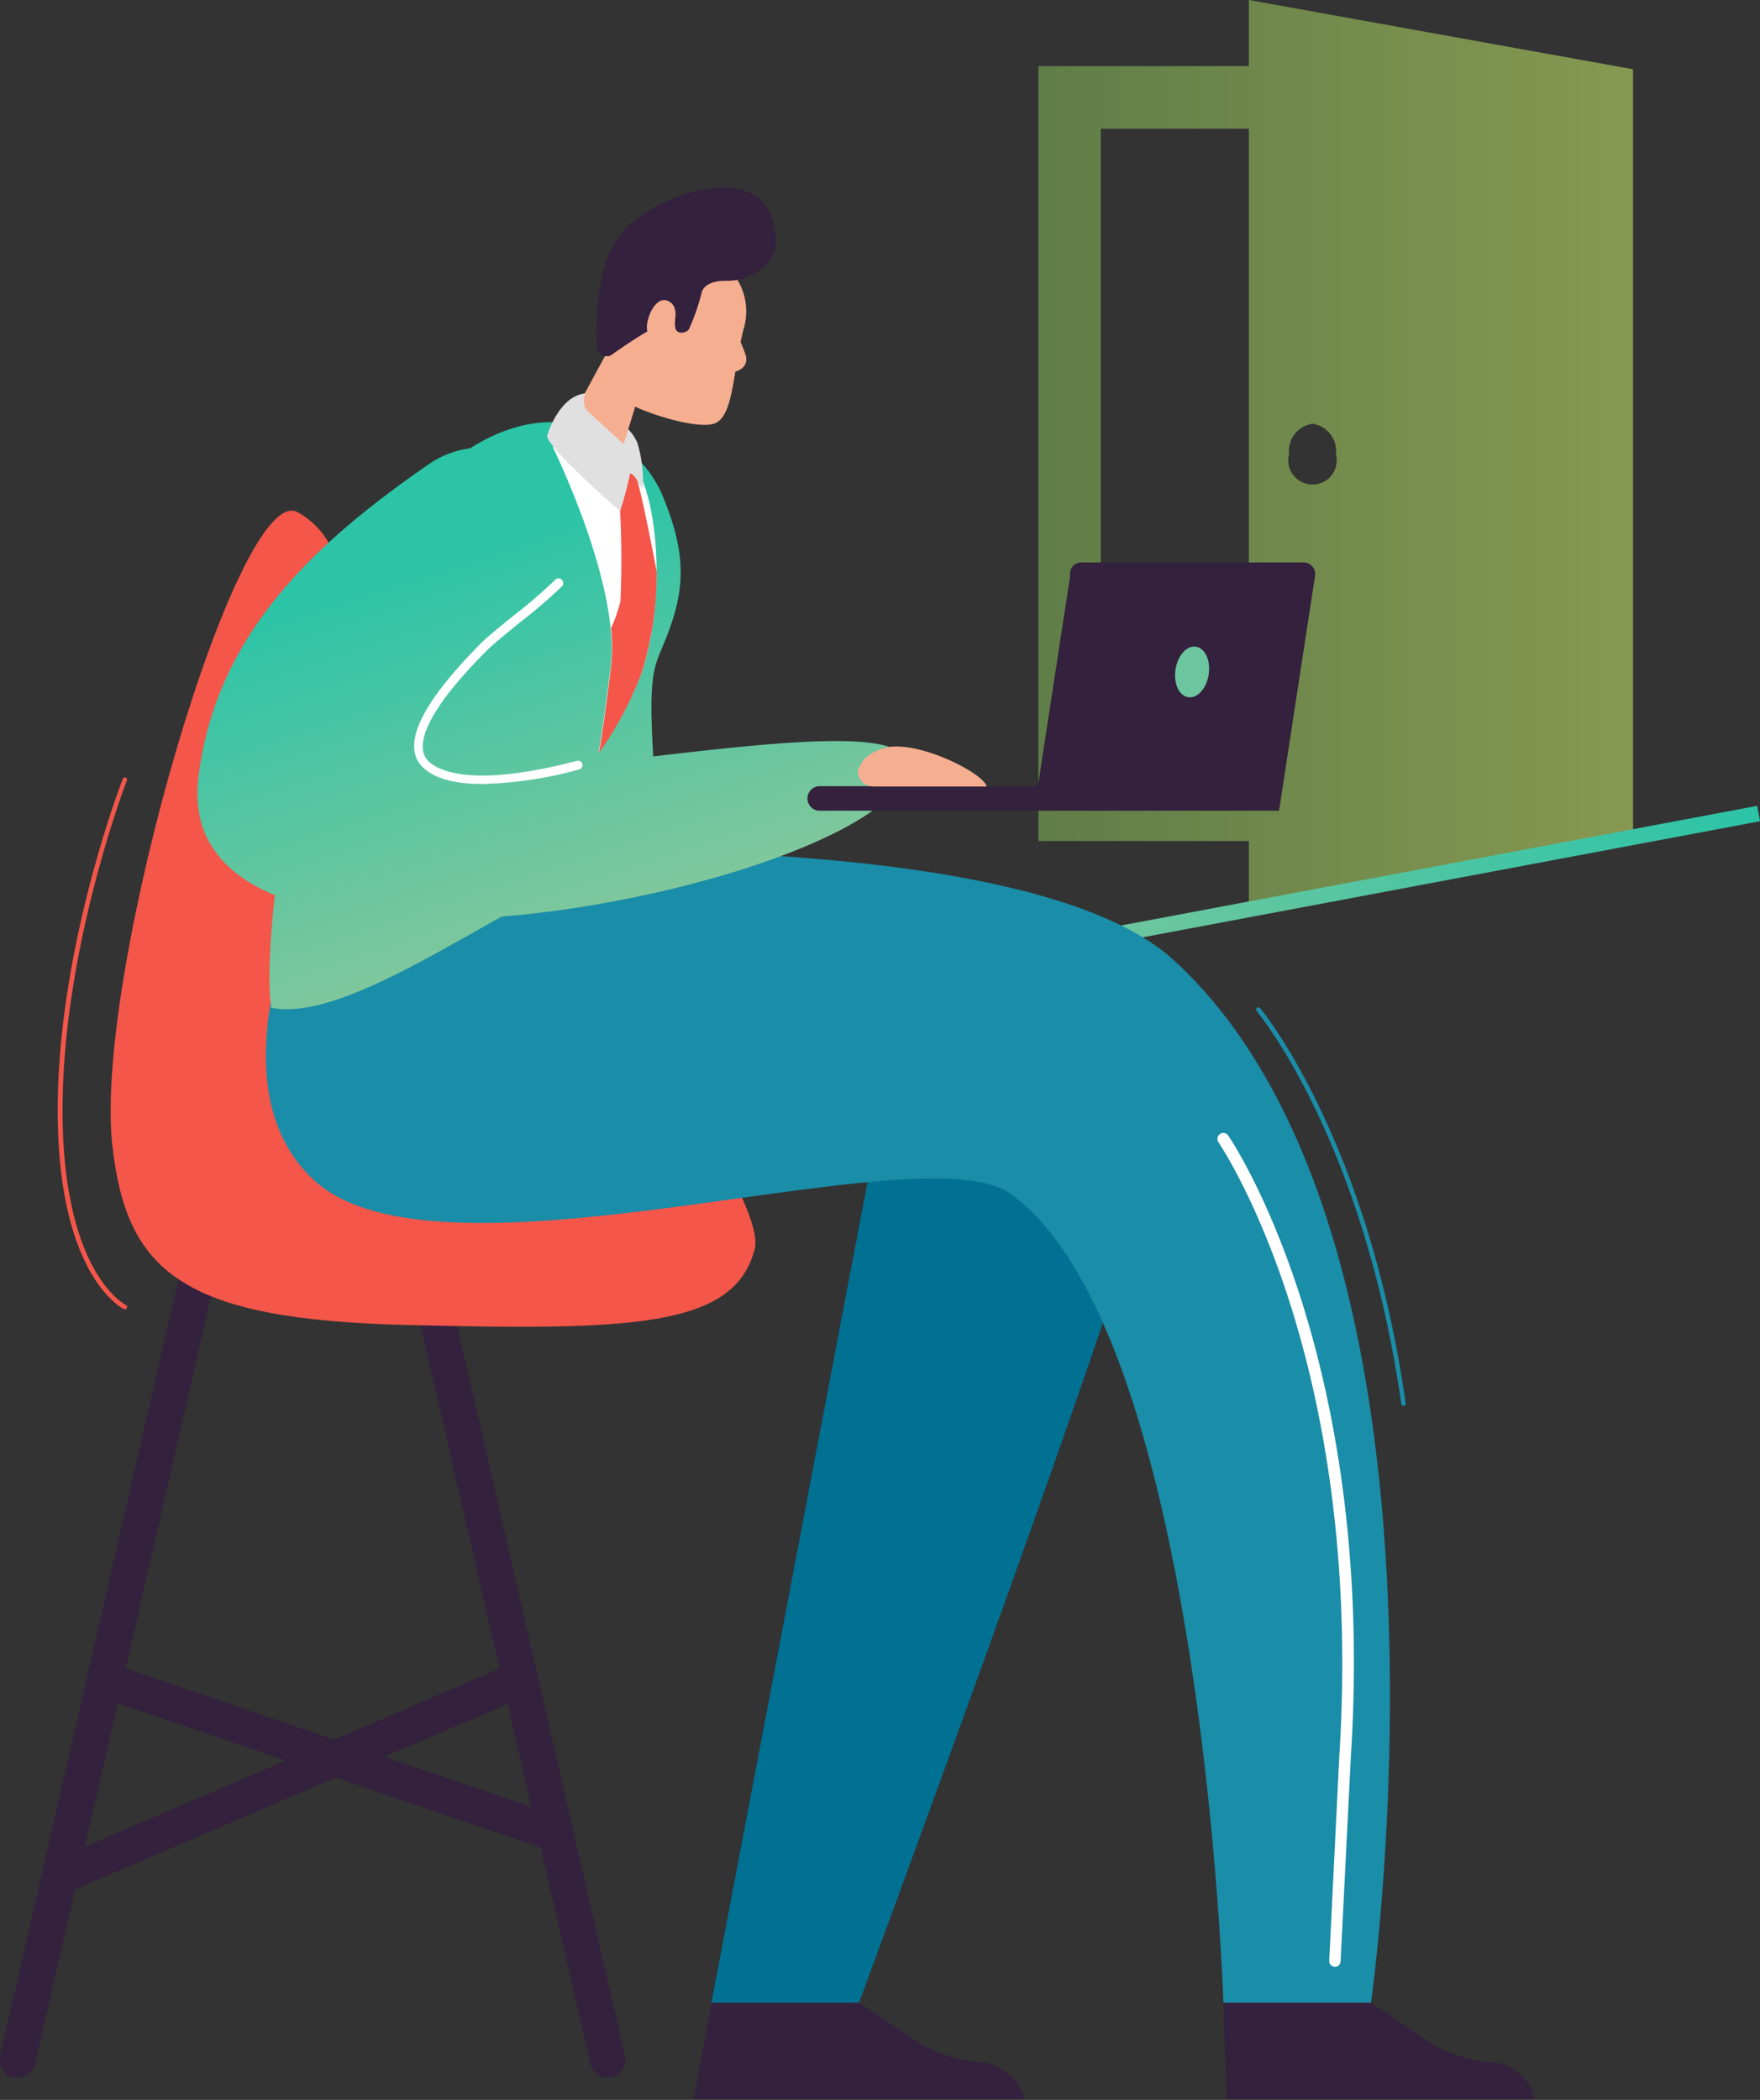 <svg xmlns="http://www.w3.org/2000/svg" xmlns:xlink="http://www.w3.org/1999/xlink" viewBox="0 0 112.56 134.3"><rect x="0" y="0" width="112.56" height="134.3" fill="#333333" stroke="none"/><defs><style>.cls-1{opacity:0.66;}.cls-2{fill:url(#linear-gradient);}.cls-3{fill:none;stroke-miterlimit:10;stroke:url(#linear-gradient-2);}.cls-4{fill:#33213d;}.cls-5{fill:#f4564a;}.cls-6{fill:#007193;}.cls-7{fill:#1a8da8;}.cls-8{fill:url(#linear-gradient-3);}.cls-9{fill:#fff;}.cls-10{fill:#e0e0e0;}.cls-11{fill:#f6ae90;}.cls-12{fill:url(#linear-gradient-4);}.cls-13{fill:#6cc69f;}</style><linearGradient id="linear-gradient" x1="66.41" y1="29.05" x2="104.47" y2="29.05" gradientUnits="userSpaceOnUse"><stop offset="0" stop-color="#77a553"/><stop offset="1" stop-color="#b3ce61"/></linearGradient><linearGradient id="linear-gradient-2" x1="59.37" y1="57.02" x2="112.56" y2="57.02" gradientUnits="userSpaceOnUse"><stop offset="0" stop-color="#80c79c"/><stop offset="1" stop-color="#2cc4a7"/></linearGradient><linearGradient id="linear-gradient-3" x1="33.89" y1="60.15" x2="25.95" y2="36.14" xlink:href="#linear-gradient-2"/><linearGradient id="linear-gradient-4" x1="38.1" y1="58.76" x2="30.16" y2="34.74" xlink:href="#linear-gradient-2"/></defs><title>step_3</title><g id="圖層_2" data-name="圖層 2"><g id="圖層_1-2" data-name="圖層 1"><g class="cls-1"><path class="cls-2" d="M79.87,0V4.23H66.41V53.79H79.87v4.29l24.57-4.41,0-49.24Zm4.07,27.1a1.77,1.77,0,0,1,1.5,1.95,1.55,1.55,0,1,1-3,0A1.77,1.77,0,0,1,83.94,27.1ZM70.4,49.8V8.23h9.47V49.81Z"/></g><line class="cls-3" x1="59.46" y1="62" x2="112.47" y2="52.03"/><path class="cls-4" d="M1.14,132.88a1.15,1.15,0,0,1-.26,0A1.13,1.13,0,0,1,0,131.49l11.49-50a1.13,1.13,0,0,1,2.21.51L2.24,132A1.13,1.13,0,0,1,1.14,132.88Z"/><path class="cls-4" d="M38.86,132.88a1.13,1.13,0,0,1-1.1-.88L26.27,82a1.13,1.13,0,0,1,2.21-.51l11.49,50a1.13,1.13,0,0,1-.85,1.36A1.15,1.15,0,0,1,38.86,132.88Z"/><path class="cls-5" d="M21.84,40.24s1-5.37-2.8-7.48S6,62.23,7.18,73.22c.9,8.12,4.44,11.17,18.82,11.52s21,.19,22.27-4.88S21.84,40.24,21.84,40.24Z"/><path class="cls-6" d="M56.62,69.61,45.5,128.08l5.17.44,4.27-.44s16.11-43.57,18.2-51.72S60.34,65.18,56.62,69.61Z"/><path class="cls-4" d="M78.24,128.08h9.44l4,2.71h0a9.88,9.88,0,0,0,3.45,1.1l.37,0a3.21,3.21,0,0,1,2.34,1.53l.15.26,0,.12c0,.12.1.24.14.37l0,.07H78.45Z"/><path class="cls-4" d="M45.5,128.08h9.44L59,130.79h0a9.88,9.88,0,0,0,3.45,1.1l.37,0a3.21,3.21,0,0,1,2.34,1.53l.15.26a.61.61,0,0,0,.05.12c0,.12.1.24.14.37l0,.07H44.37Z"/><path class="cls-7" d="M64.59,76.33C76.88,85,78.24,128.08,78.24,128.08h9.44s7-48.71-12.62-66.68c-10.66-9.74-53-6.53-53-6.53s-.51.82-1.21,2.18a3.92,3.92,0,0,0-2.65,3.11C17.65,62.53,15,70.67,20,75.4,28,83.05,58.78,72.24,64.59,76.33Z"/><path class="cls-8" d="M42.26,41.63c1.55-3.59,1.78-5.83.15-9.85-1.44-3.53-6.09-6.61-11.69-3.5C19,34.85,16.6,60.78,17.36,64.46c6.11,1.16,18.37-9.75,24.9-10C41.36,44.46,41.57,43.22,42.26,41.63Z"/><path class="cls-4" d="M35.54,118.43a.92.92,0,0,1-.36-.07L6.35,108.53a1.14,1.14,0,0,1,.73-2.15l28.83,9.84a1.14,1.14,0,0,1,.71,1.44A1.16,1.16,0,0,1,35.54,118.43Z"/><path class="cls-4" d="M3.83,121.17a1.15,1.15,0,0,1-1.05-.69,1.14,1.14,0,0,1,.6-1.49l29.29-12.58a1.14,1.14,0,0,1,.9,2.09L4.27,121.07A1,1,0,0,1,3.83,121.17Z"/><path class="cls-9" d="M35.35,28.59s4.34,8.8,3.71,14c-.54,4.42-.78,5.54-.78,5.54A22.34,22.34,0,0,0,41.05,43c1.63-5.13.91-11.23-.39-13.1S35.35,28.59,35.35,28.59Z"/><path class="cls-10" d="M40.12,30.45l1,.76a9,9,0,0,0-.35-2.87,2.84,2.84,0,0,0-1.49-1.5Z"/><path class="cls-5" d="M41.05,43A21.56,21.56,0,0,0,42,36.56c-.52-2.72-1.1-5.54-1.28-5.88-.37-.67-.84-.46-1,.11a1.93,1.93,0,0,0-.12.91,60.56,60.56,0,0,1,.08,6.75,9.16,9.16,0,0,1-.6,1.72,11.82,11.82,0,0,1,0,2.45c-.54,4.42-.78,5.54-.78,5.54A22.34,22.34,0,0,0,41.05,43Z"/><polygon class="cls-11" points="40.81 25.41 39.63 29.24 35.7 28.28 39.27 21.71 40.81 25.41"/><path class="cls-11" d="M40.13,19.38c.93-2.28,2.81-3.75,5.18-3.07A3.9,3.9,0,0,1,47.57,21c-.7,2.61-.62,5.65-1.89,6.09-.89.31-3.28-.31-4.88-1a3.33,3.33,0,0,1-1.68-4.24Z"/><path class="cls-11" d="M47.31,21.75s.25.57.36.89c.25.75-.32,1.1-.87,1.17S47.31,21.75,47.31,21.75Z"/><path class="cls-4" d="M48.6,17.26a3.49,3.49,0,0,1-2.18.7c-.57,0-1.27.11-1.52.66a14.3,14.3,0,0,1-.84,2.44c-.24.31-.88.32-.88-.18,0-.95-2.58.76-4,1.77a.62.62,0,0,1-1-.48c-.09-1.9,0-5.72,1.82-7.55,2.52-2.51,9.69-4.75,9.62,1A2.35,2.35,0,0,1,48.6,17.26Z"/><path class="cls-4" d="M40.88,15.44c1.8-1.8,6-3.46,8.22-2.13-1.72-2.66-7-.77-9.07,1.31-1.84,1.83-1.91,5.65-1.82,7.55a.63.63,0,0,0,.84.56C39,20.75,39.12,17.19,40.88,15.44Z"/><path class="cls-11" d="M43.18,20.36s.2-.94-.57-1.15-1.4,1.38-1.2,2a.82.82,0,0,0,1.39.41A2.26,2.26,0,0,0,43.18,20.36Z"/><path class="cls-10" d="M40,28.51l-2.36-2.16a1,1,0,0,1-.19-1.21l-.19.05c-1.31.24-2.07,2-2.26,2.65s4.66,4.85,4.66,4.85a23.33,23.33,0,0,0,.79-3.2A2.44,2.44,0,0,0,40,28.51Z"/><path class="cls-12" d="M12.69,49.71c1.12-9.2,7.49-15,14.7-20A6,6,0,0,1,36.23,32a5.39,5.39,0,0,1,0,4.61c-.73,1.38-9.91,6.91-9.27,12,.4,3.15,30-3.91,30.92,0C59.67,55.79,10.6,66.89,12.69,49.71Z"/><path class="cls-9" d="M30.83,50.14c-2.77,0-3.74-.89-4.07-1.41-.91-1.46.44-4,4-7.59.34-.35,1.21-1.06,2.14-1.81a32.25,32.25,0,0,0,2.62-2.26.29.29,0,0,1,.4,0,.3.3,0,0,1,.05.4,33.2,33.2,0,0,1-2.72,2.34c-.91.74-1.77,1.44-2.09,1.77-4.42,4.41-4.36,6.21-3.94,6.88.25.39,1.87,2.24,9.68.2a.28.28,0,0,1,.34.2.29.29,0,0,1-.2.35A25.32,25.32,0,0,1,30.83,50.14Z"/><path class="cls-4" d="M52.45,50.28H66.38l2.06-13.45a2.21,2.21,0,0,1,0-.25.72.72,0,0,1,.75-.61H83.43a.75.75,0,0,1,.67.88l-2.3,15H52.4A.78.78,0,0,1,52.45,50.28Z"/><path class="cls-13" d="M75.18,42.81c-.14.89.22,1.69.81,1.78s1.17-.56,1.31-1.45-.22-1.68-.81-1.78S75.32,41.92,75.18,42.81Z"/><path class="cls-11" d="M55,49s.2-.77,1.58-1.16c2-.57,6.32,1.58,6.52,2.46H55.86a1,1,0,0,1-1-1A.71.71,0,0,1,55,49Z"/><path class="cls-9" d="M85.37,125.79h0a.38.38,0,0,1-.36-.4l.64-13C87.29,86.7,78,73.19,77.93,73.06a.38.38,0,1,1,.62-.44c.09.14,9.51,13.86,7.84,39.78l-.65,13A.37.37,0,0,1,85.37,125.79Z"/><path class="cls-7" d="M89.76,89.91a.14.14,0,0,1-.14-.12c-2.42-16.94-9.2-25.07-9.27-25.15a.15.15,0,0,1,.22-.19c.07.08,6.9,8.28,9.33,25.3a.15.15,0,0,1-.12.16Z"/><path class="cls-5" d="M8,83.73H7.93c-.17-.09-4.24-2.2-4.24-12.72S7.82,49.9,7.86,49.8a.14.14,0,0,1,.26.1C8.08,50,4,60.59,4,71S8,83.44,8.05,83.46a.15.15,0,0,1,.07.19A.16.16,0,0,1,8,83.73Z"/></g></g></svg>